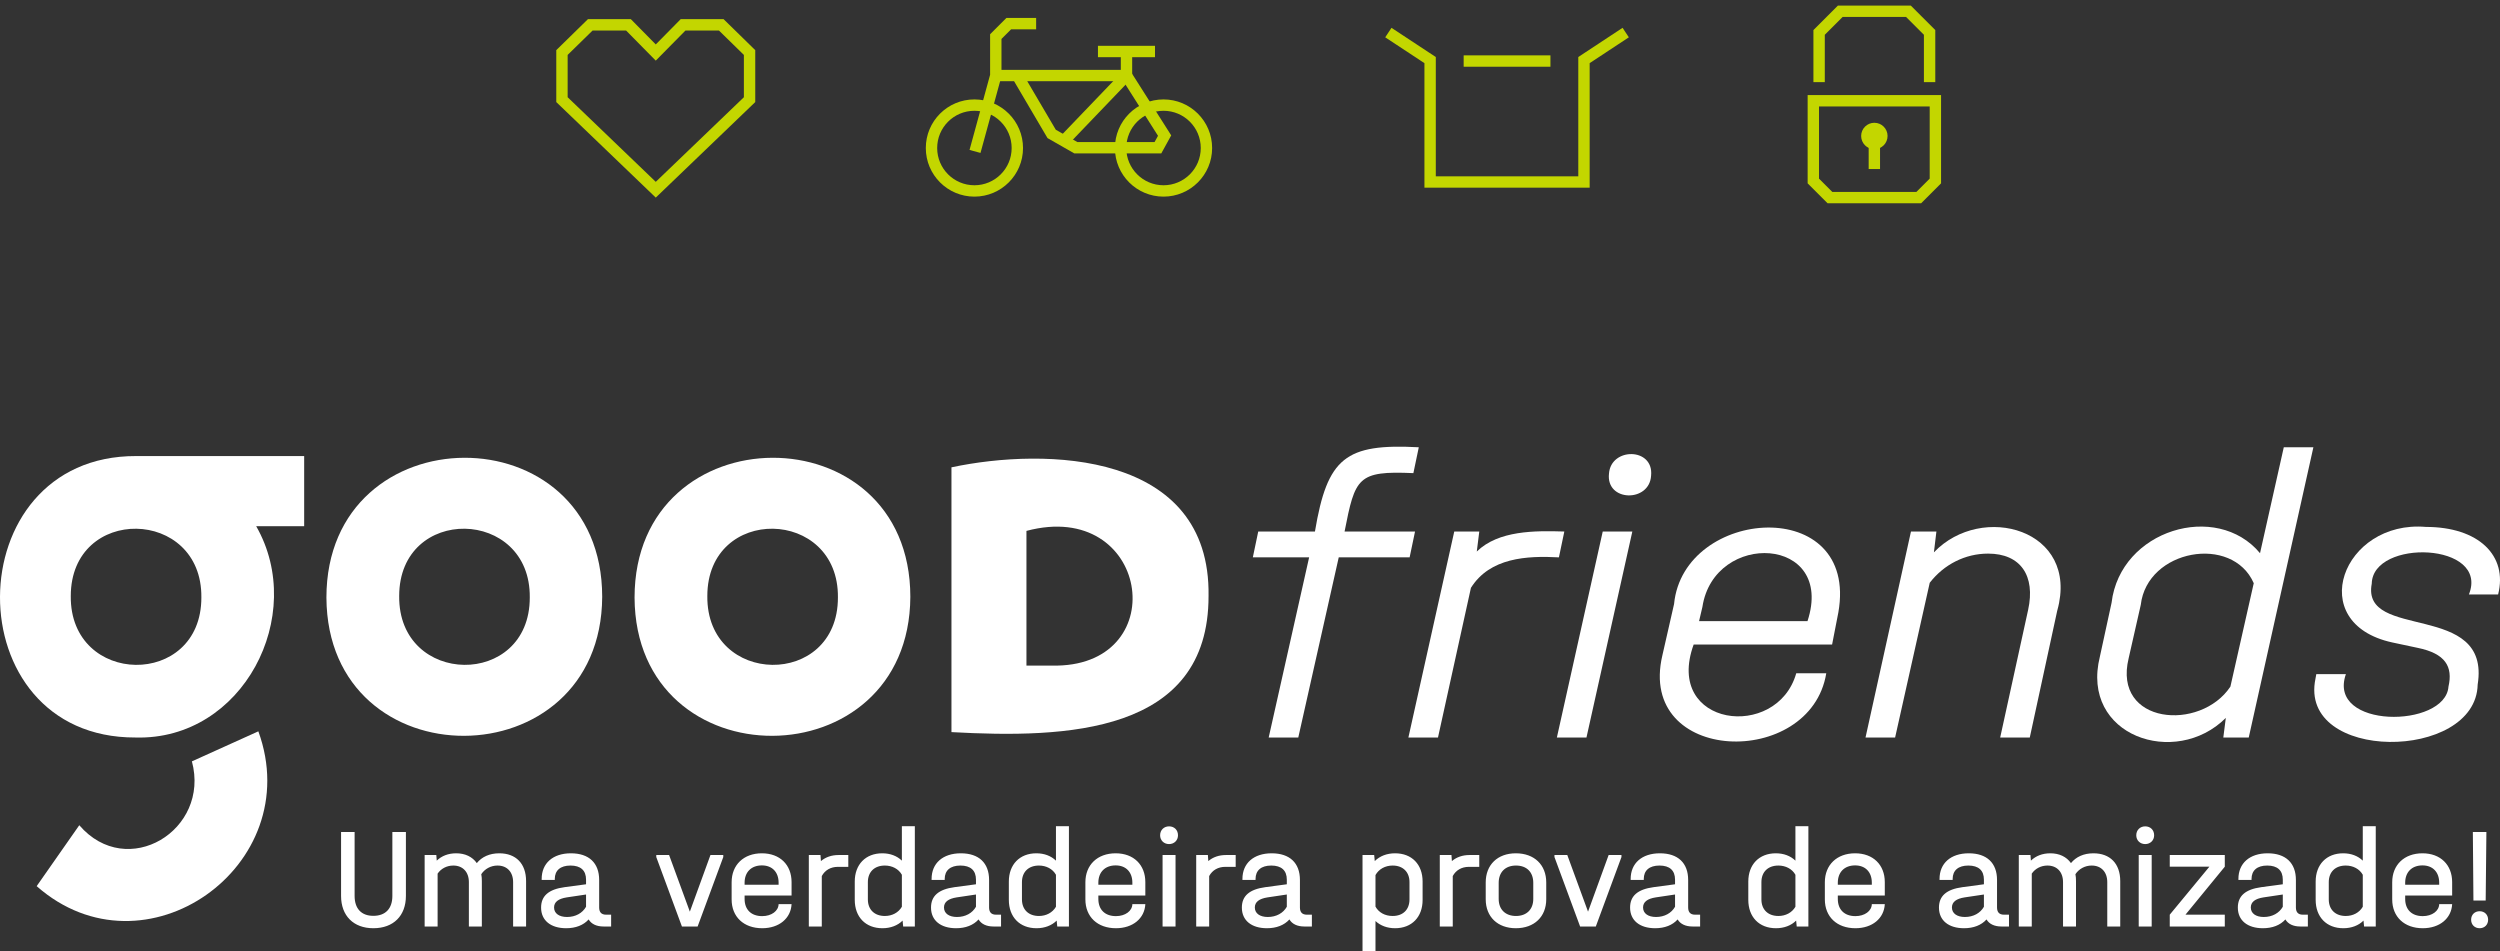 <svg width="347" height="132" viewBox="0 0 347 132" fill="none" xmlns="http://www.w3.org/2000/svg">
<rect x="0" y="0" width="347" height="132" fill="#333333" stroke="none"/>
<path d="M100.113 3.449H94.81L91.02 7.292L87.232 3.449H81.927L78 7.292V13.832L91.02 26.333L104.04 13.832V7.292L100.113 3.449Z" stroke="#C3D600" stroke-width="1.578" stroke-miterlimit="10"/>
<path d="M135.248 26.503C138.539 26.503 141.206 23.835 141.206 20.545C141.206 17.255 138.539 14.588 135.248 14.588C131.958 14.588 129.291 17.255 129.291 20.545C129.291 23.835 131.958 26.503 135.248 26.503Z" stroke="#C3D600" stroke-width="1.578" stroke-miterlimit="10"/>
<path d="M161.496 26.503C164.787 26.503 167.454 23.835 167.454 20.545C167.454 17.255 164.787 14.588 161.496 14.588C158.206 14.588 155.539 17.255 155.539 20.545C155.539 23.835 158.206 26.503 161.496 26.503Z" stroke="#C3D600" stroke-width="1.578" stroke-miterlimit="10"/>
<path d="M135.332 21.018L138.216 10.482V5.078C138.917 4.376 139.313 3.981 140.015 3.279H143.816" stroke="#C3D600" stroke-width="1.578" stroke-miterlimit="10"/>
<path d="M138.213 10.482H156.356L161.647 18.82C161.231 19.579 161.138 19.748 160.719 20.507H149.329C148.13 19.822 147.168 19.27 145.969 18.586L141.204 10.482" stroke="#C3D600" stroke-width="1.578" stroke-miterlimit="10"/>
<path d="M156.357 10.482V7.148" stroke="#C3D600" stroke-width="1.578" stroke-miterlimit="10"/>
<path d="M152.396 7.148H160.314" stroke="#C3D600" stroke-width="1.578" stroke-miterlimit="10"/>
<path d="M156.357 10.482L147.66 19.552" stroke="#C3D600" stroke-width="1.578" stroke-miterlimit="10"/>
<path d="M225.648 4.52L219.856 8.34V25.261H198.5V8.34L192.705 4.52" stroke="#C3D600" stroke-width="1.578" stroke-miterlimit="10"/>
<path d="M203.156 8.473H215.202" stroke="#C3D600" stroke-width="1.578" stroke-miterlimit="10"/>
<path d="M251.689 25.121V13.986H268.63V25.121L266.323 27.428H253.997L252.843 26.275L251.689 25.121Z" stroke="#C3D600" stroke-width="1.578"/>
<path d="M252.492 11.397V4.501C253.64 3.353 254.283 2.71 255.431 1.562H264.889C266.037 2.71 266.68 3.353 267.828 4.501V11.397" stroke="#C3D600" stroke-width="1.578" stroke-miterlimit="10"/>
<path d="M260.161 20.707C261.173 20.707 261.994 19.886 261.994 18.874C261.994 17.862 261.173 17.041 260.161 17.041C259.149 17.041 258.328 17.862 258.328 18.874C258.328 19.886 259.149 20.707 260.161 20.707Z" fill="#C3D600"/>
<path d="M260.16 18.875V23.462" stroke="#C3D600" stroke-width="1.578" stroke-miterlimit="10"/>
<path d="M186.625 73.772H196.407L195.656 77.362H185.817L180.202 102.366H176.094L181.707 77.362H173.893L174.644 73.772H182.515C184.233 63.505 186.757 61.541 196.928 62.081L196.177 65.671C188.424 65.326 188.093 66.29 186.627 73.775L186.625 73.772Z" fill="white"/>
<path d="M217.129 73.772L216.378 77.362C211.903 77.118 206.798 77.406 204.166 81.589L199.592 102.368H195.484L201.851 73.775H205.324L204.977 76.554C207.991 73.612 213.054 73.649 217.131 73.775L217.129 73.772Z" fill="white"/>
<path d="M222.458 73.773H226.568L220.202 102.366H216.094L222.46 73.773H222.458ZM223.328 65.728C223.596 62.068 229.562 62.093 229.173 66.018C228.96 69.77 222.875 69.674 223.328 65.728Z" fill="white"/>
<path d="M255.164 85.001L254.296 89.459H235.081C230.92 100.899 246.651 102.861 249.318 93.452H253.485C251.302 106.789 227.172 106.115 230.738 90.963L232.359 83.846C233.675 70.347 258.037 68.633 255.164 85.004V85.001ZM235.832 86.216H250.88C254.762 74.389 237.919 73.587 236.293 84.248L235.83 86.216H235.832Z" fill="white"/>
<path d="M285.554 84.712L281.734 102.365H277.626L281.503 84.655C282.545 79.91 280.462 76.841 275.948 76.841C272.765 76.841 269.812 78.346 267.846 80.892L263.042 102.365H258.934L265.243 73.772H268.773L268.426 76.665C275.08 69.693 288.671 73.471 285.559 84.71L285.554 84.712Z" fill="white"/>
<path d="M321.098 62.08L312.126 102.365H308.596L308.943 99.645C301.955 106.635 288.715 102.154 291.464 91.137L293.085 83.67C294.284 73.538 307.66 69.538 313.691 76.783L316.99 62.08H321.098ZM312.821 80.948C309.844 74.149 298.025 76.249 297.138 83.958L295.457 91.365C293.217 100.57 305.426 101.563 309.58 95.3L312.821 80.946V80.948Z" fill="white"/>
<path d="M321.387 94.204L321.503 93.567H325.611C322.918 101.212 339.418 101.115 339.848 95.303C340.477 92.55 339.453 90.712 335.567 89.921L332.036 89.169C319.763 86.489 325.167 72.142 336.724 73.137C344 73.137 348.113 77.096 346.737 82.513H342.686C345.564 75.246 329.321 74.756 329.2 81.008C327.669 89.009 345.771 83.344 343.901 95.015C343.671 105.709 318.959 105.83 321.387 94.204Z" fill="white"/>
<path d="M35.858 101.508L26.636 105.677C29.208 115.242 17.647 122.265 11.004 114.541L5.09 122.997C20.052 136.197 42.659 120.194 35.858 101.508Z" fill="white"/>
<path d="M146.711 92.386C162.929 92.105 159.443 69.164 142.471 73.688V92.386H146.711ZM132.062 64.865C145.142 62.082 168.057 62.653 167.747 82.727C167.769 101.883 147.965 102.498 132.062 101.617V64.865Z" fill="white"/>
<path d="M116.303 82.935C116.443 70.424 98.179 70.053 98.177 82.733C98.043 95.296 116.311 95.567 116.303 82.935ZM88.076 82.942C88.085 57.193 126.342 56.985 126.355 82.838C126.23 108.437 88.204 108.655 88.076 82.942Z" fill="white"/>
<path d="M73.533 82.935C73.674 70.424 55.41 70.053 55.407 82.733C55.273 95.296 73.542 95.567 73.533 82.935ZM45.307 82.942C45.315 57.193 83.572 56.985 83.585 82.838C83.46 108.437 45.434 108.655 45.307 82.942Z" fill="white"/>
<path d="M42.218 63.301H18.912C-6.18 63.217 -6.395 102.45 18.813 102.366C33.729 102.788 42.648 85.418 35.559 73.035H42.218V63.301ZM27.95 82.936C27.956 95.572 9.688 95.295 9.824 82.734C9.828 70.052 28.092 70.427 27.95 82.936Z" fill="white"/>
<path d="M51.82 128.838C49.06 128.838 47.34 127.098 47.34 124.358V115.478H49.22V124.358C49.22 126.098 50.14 127.118 51.82 127.118C53.5 127.118 54.46 126.118 54.46 124.358V115.478H56.34V124.358C56.34 127.098 54.62 128.838 51.82 128.838ZM69.3 118.438C71.6 118.438 73.02 119.858 73.02 122.298V128.598H71.22V122.438C71.22 121.018 70.36 120.138 69.06 120.138C68.1 120.138 67.28 120.618 66.8 121.338C66.86 121.638 66.88 121.958 66.88 122.298V128.598H65.08V122.438C65.08 121.018 64.22 120.138 62.92 120.138C62.02 120.138 61.22 120.558 60.74 121.258V128.598H58.94V118.678H60.56L60.62 119.458C61.3 118.798 62.22 118.438 63.32 118.438C64.56 118.438 65.56 118.918 66.18 119.798C66.88 118.938 67.94 118.438 69.3 118.438ZM84.124 126.958H84.824V128.598H83.764C82.804 128.598 82.084 128.258 81.704 127.618C80.984 128.418 79.904 128.838 78.584 128.838C76.444 128.838 75.104 127.758 75.104 125.978C75.104 124.358 76.144 123.438 78.364 123.138L81.344 122.738V122.098C81.344 120.818 80.604 120.138 79.184 120.138C77.784 120.138 77.004 120.818 77.004 121.998V122.138H75.184V121.998C75.184 119.818 76.744 118.438 79.244 118.438C81.744 118.438 83.164 119.778 83.164 122.138V125.958C83.164 126.598 83.464 126.958 84.124 126.958ZM78.704 127.278C79.884 127.278 80.844 126.738 81.344 125.858V124.158L78.664 124.558C77.504 124.738 76.904 125.198 76.904 125.958C76.904 126.778 77.604 127.278 78.704 127.278ZM98.611 118.678H100.391V118.958L96.831 128.598H94.651L91.091 118.958V118.678H92.871L95.751 126.538L98.611 118.678ZM109.87 124.298H103.35V124.778C103.35 126.258 104.27 127.158 105.79 127.158C107.09 127.158 108.05 126.438 108.07 125.498H109.87C109.77 127.478 108.13 128.838 105.79 128.838C103.23 128.838 101.55 127.258 101.55 124.838V122.458C101.55 120.038 103.23 118.438 105.75 118.438C108.25 118.438 109.87 120.038 109.87 122.438V124.298ZM105.75 120.118C104.27 120.118 103.35 121.058 103.35 122.518V122.798H108.07V122.518C108.07 121.038 107.17 120.118 105.75 120.118ZM116.384 118.678H117.744V120.318H116.304C115.304 120.318 114.504 120.778 114.064 121.598V128.598H112.264V118.678H113.884L113.944 119.518C114.604 118.958 115.444 118.678 116.384 118.678ZM125.18 114.678H126.98V128.598H125.36L125.28 127.778C124.6 128.458 123.62 128.838 122.48 128.838C120.14 128.838 118.64 127.278 118.64 124.898V122.358C118.64 119.998 120.14 118.438 122.46 118.438C123.56 118.438 124.5 118.798 125.18 119.458V114.678ZM122.82 127.138C123.82 127.138 124.7 126.678 125.18 125.858V121.418C124.72 120.598 123.82 120.138 122.82 120.138C121.38 120.138 120.46 121.018 120.46 122.438V124.838C120.46 126.258 121.38 127.138 122.82 127.138ZM138.245 126.958H138.945V128.598H137.885C136.925 128.598 136.205 128.258 135.825 127.618C135.105 128.418 134.025 128.838 132.705 128.838C130.565 128.838 129.225 127.758 129.225 125.978C129.225 124.358 130.265 123.438 132.485 123.138L135.465 122.738V122.098C135.465 120.818 134.725 120.138 133.305 120.138C131.905 120.138 131.125 120.818 131.125 121.998V122.138H129.305V121.998C129.305 119.818 130.865 118.438 133.365 118.438C135.865 118.438 137.285 119.778 137.285 122.138V125.958C137.285 126.598 137.585 126.958 138.245 126.958ZM132.825 127.278C134.005 127.278 134.965 126.738 135.465 125.858V124.158L132.785 124.558C131.625 124.738 131.025 125.198 131.025 125.958C131.025 126.778 131.725 127.278 132.825 127.278ZM146.567 114.678H148.367V128.598H146.747L146.667 127.778C145.987 128.458 145.007 128.838 143.867 128.838C141.527 128.838 140.027 127.278 140.027 124.898V122.358C140.027 119.998 141.527 118.438 143.847 118.438C144.947 118.438 145.887 118.798 146.567 119.458V114.678ZM144.207 127.138C145.207 127.138 146.087 126.678 146.567 125.858V121.418C146.107 120.598 145.207 120.138 144.207 120.138C142.767 120.138 141.847 121.018 141.847 122.438V124.838C141.847 126.258 142.767 127.138 144.207 127.138ZM158.972 124.298H152.452V124.778C152.452 126.258 153.372 127.158 154.892 127.158C156.192 127.158 157.152 126.438 157.172 125.498H158.972C158.872 127.478 157.232 128.838 154.892 128.838C152.332 128.838 150.652 127.258 150.652 124.838V122.458C150.652 120.038 152.332 118.438 154.852 118.438C157.352 118.438 158.972 120.038 158.972 122.438V124.298ZM154.852 120.118C153.372 120.118 152.452 121.058 152.452 122.518V122.798H157.172V122.518C157.172 121.038 156.272 120.118 154.852 120.118ZM162.265 117.158C161.545 117.158 161.025 116.638 161.025 115.938C161.025 115.198 161.565 114.698 162.265 114.698C162.985 114.698 163.505 115.198 163.505 115.938C163.505 116.638 162.985 117.158 162.265 117.158ZM161.365 128.598V118.678H163.165V128.598H161.365ZM170.153 118.678H171.513V120.318H170.073C169.073 120.318 168.273 120.778 167.833 121.598V128.598H166.033V118.678H167.653L167.713 119.518C168.373 118.958 169.213 118.678 170.153 118.678ZM181.39 126.958H182.09V128.598H181.03C180.07 128.598 179.35 128.258 178.97 127.618C178.25 128.418 177.17 128.838 175.85 128.838C173.71 128.838 172.37 127.758 172.37 125.978C172.37 124.358 173.41 123.438 175.63 123.138L178.61 122.738V122.098C178.61 120.818 177.87 120.138 176.45 120.138C175.05 120.138 174.27 120.818 174.27 121.998V122.138H172.45V121.998C172.45 119.818 174.01 118.438 176.51 118.438C179.01 118.438 180.43 119.778 180.43 122.138V125.958C180.43 126.598 180.73 126.958 181.39 126.958ZM175.97 127.278C177.15 127.278 178.11 126.738 178.61 125.858V124.158L175.93 124.558C174.77 124.738 174.17 125.198 174.17 125.958C174.17 126.778 174.87 127.278 175.97 127.278ZM193.637 118.438C195.957 118.438 197.457 119.978 197.457 122.358V124.918C197.457 127.278 195.957 128.838 193.637 128.838C192.537 128.838 191.597 128.478 190.917 127.838V131.998H189.117V118.678H190.737L190.817 119.518C191.517 118.818 192.497 118.438 193.637 118.438ZM195.637 124.838V122.438C195.637 121.038 194.737 120.138 193.297 120.138C192.257 120.138 191.377 120.638 190.917 121.458V125.838C191.357 126.638 192.217 127.138 193.297 127.138C194.737 127.138 195.637 126.258 195.637 124.838ZM203.962 118.678H205.322V120.318H203.882C202.882 120.318 202.082 120.778 201.642 121.598V128.598H199.842V118.678H201.462L201.522 119.518C202.182 118.958 203.022 118.678 203.962 118.678ZM210.398 128.838C207.878 128.838 206.218 127.258 206.218 124.818V122.478C206.218 120.038 207.858 118.438 210.398 118.438C212.958 118.438 214.618 120.038 214.618 122.478V124.818C214.618 127.238 212.958 128.838 210.398 128.838ZM210.418 127.138C211.898 127.138 212.818 126.218 212.818 124.778V122.538C212.818 121.058 211.918 120.138 210.418 120.138C208.938 120.138 208.018 121.058 208.018 122.538V124.778C208.018 126.238 208.958 127.138 210.418 127.138ZM223.279 118.678H225.059V118.958L221.499 128.598H219.319L215.759 118.958V118.678H217.539L220.419 126.538L223.279 118.678ZM235.276 126.958H235.976V128.598H234.916C233.956 128.598 233.236 128.258 232.856 127.618C232.136 128.418 231.056 128.838 229.736 128.838C227.596 128.838 226.256 127.758 226.256 125.978C226.256 124.358 227.296 123.438 229.516 123.138L232.496 122.738V122.098C232.496 120.818 231.756 120.138 230.336 120.138C228.936 120.138 228.156 120.818 228.156 121.998V122.138H226.336V121.998C226.336 119.818 227.896 118.438 230.396 118.438C232.896 118.438 234.316 119.778 234.316 122.138V125.958C234.316 126.598 234.616 126.958 235.276 126.958ZM229.856 127.278C231.036 127.278 231.996 126.738 232.496 125.858V124.158L229.816 124.558C228.656 124.738 228.056 125.198 228.056 125.958C228.056 126.778 228.756 127.278 229.856 127.278ZM249.204 114.678H251.004V128.598H249.384L249.304 127.778C248.624 128.458 247.644 128.838 246.504 128.838C244.164 128.838 242.664 127.278 242.664 124.898V122.358C242.664 119.998 244.164 118.438 246.484 118.438C247.584 118.438 248.524 118.798 249.204 119.458V114.678ZM246.844 127.138C247.844 127.138 248.724 126.678 249.204 125.858V121.418C248.744 120.598 247.844 120.138 246.844 120.138C245.404 120.138 244.484 121.018 244.484 122.438V124.838C244.484 126.258 245.404 127.138 246.844 127.138ZM261.609 124.298H255.089V124.778C255.089 126.258 256.009 127.158 257.529 127.158C258.829 127.158 259.789 126.438 259.809 125.498H261.609C261.509 127.478 259.869 128.838 257.529 128.838C254.969 128.838 253.289 127.258 253.289 124.838V122.458C253.289 120.038 254.969 118.438 257.489 118.438C259.989 118.438 261.609 120.038 261.609 122.438V124.298ZM257.489 120.118C256.009 120.118 255.089 121.058 255.089 122.518V122.798H259.809V122.518C259.809 121.038 258.909 120.118 257.489 120.118ZM278.148 126.958H278.848V128.598H277.788C276.828 128.598 276.108 128.258 275.728 127.618C275.008 128.418 273.928 128.838 272.608 128.838C270.468 128.838 269.128 127.758 269.128 125.978C269.128 124.358 270.168 123.438 272.388 123.138L275.368 122.738V122.098C275.368 120.818 274.628 120.138 273.208 120.138C271.808 120.138 271.028 120.818 271.028 121.998V122.138H269.208V121.998C269.208 119.818 270.768 118.438 273.268 118.438C275.768 118.438 277.188 119.778 277.188 122.138V125.958C277.188 126.598 277.488 126.958 278.148 126.958ZM272.728 127.278C273.908 127.278 274.868 126.738 275.368 125.858V124.158L272.688 124.558C271.528 124.738 270.928 125.198 270.928 125.958C270.928 126.778 271.628 127.278 272.728 127.278ZM290.569 118.438C292.869 118.438 294.289 119.858 294.289 122.298V128.598H292.489V122.438C292.489 121.018 291.629 120.138 290.329 120.138C289.369 120.138 288.549 120.618 288.069 121.338C288.129 121.638 288.149 121.958 288.149 122.298V128.598H286.349V122.438C286.349 121.018 285.489 120.138 284.189 120.138C283.289 120.138 282.489 120.558 282.009 121.258V128.598H280.209V118.678H281.829L281.889 119.458C282.569 118.798 283.489 118.438 284.589 118.438C285.829 118.438 286.829 118.918 287.449 119.798C288.149 118.938 289.209 118.438 290.569 118.438ZM297.754 117.158C297.034 117.158 296.514 116.638 296.514 115.938C296.514 115.198 297.054 114.698 297.754 114.698C298.474 114.698 298.994 115.198 298.994 115.938C298.994 116.638 298.474 117.158 297.754 117.158ZM296.854 128.598V118.678H298.654V128.598H296.854ZM308.802 118.678V120.298L303.342 126.958H308.802V128.598H301.162V126.958L306.662 120.298H301.162V118.678H308.802ZM319.632 126.958H320.332V128.598H319.272C318.312 128.598 317.592 128.258 317.212 127.618C316.492 128.418 315.412 128.838 314.092 128.838C311.952 128.838 310.612 127.758 310.612 125.978C310.612 124.358 311.652 123.438 313.872 123.138L316.852 122.738V122.098C316.852 120.818 316.112 120.138 314.692 120.138C313.292 120.138 312.512 120.818 312.512 121.998V122.138H310.692V121.998C310.692 119.818 312.252 118.438 314.752 118.438C317.252 118.438 318.672 119.778 318.672 122.138V125.958C318.672 126.598 318.972 126.958 319.632 126.958ZM314.212 127.278C315.392 127.278 316.352 126.738 316.852 125.858V124.158L314.172 124.558C313.012 124.738 312.412 125.198 312.412 125.958C312.412 126.778 313.112 127.278 314.212 127.278ZM327.954 114.678H329.754V128.598H328.134L328.054 127.778C327.374 128.458 326.394 128.838 325.254 128.838C322.914 128.838 321.414 127.278 321.414 124.898V122.358C321.414 119.998 322.914 118.438 325.234 118.438C326.334 118.438 327.274 118.798 327.954 119.458V114.678ZM325.594 127.138C326.594 127.138 327.474 126.678 327.954 125.858V121.418C327.494 120.598 326.594 120.138 325.594 120.138C324.154 120.138 323.234 121.018 323.234 122.438V124.838C323.234 126.258 324.154 127.138 325.594 127.138ZM340.359 124.298H333.839V124.778C333.839 126.258 334.759 127.158 336.279 127.158C337.579 127.158 338.539 126.438 338.559 125.498H340.359C340.259 127.478 338.619 128.838 336.279 128.838C333.719 128.838 332.039 127.258 332.039 124.838V122.458C332.039 120.038 333.719 118.438 336.239 118.438C338.739 118.438 340.359 120.038 340.359 122.438V124.298ZM336.239 120.118C334.759 120.118 333.839 121.058 333.839 122.518V122.798H338.559V122.518C338.559 121.038 337.659 120.118 336.239 120.118ZM343.312 124.998L343.232 115.478H345.112L345.012 124.998H343.312ZM344.172 128.838C343.492 128.838 342.992 128.358 342.992 127.658C342.992 126.958 343.492 126.478 344.172 126.478C344.852 126.478 345.352 126.958 345.352 127.658C345.352 128.358 344.852 128.838 344.172 128.838Z" fill="white"/>
</svg>
